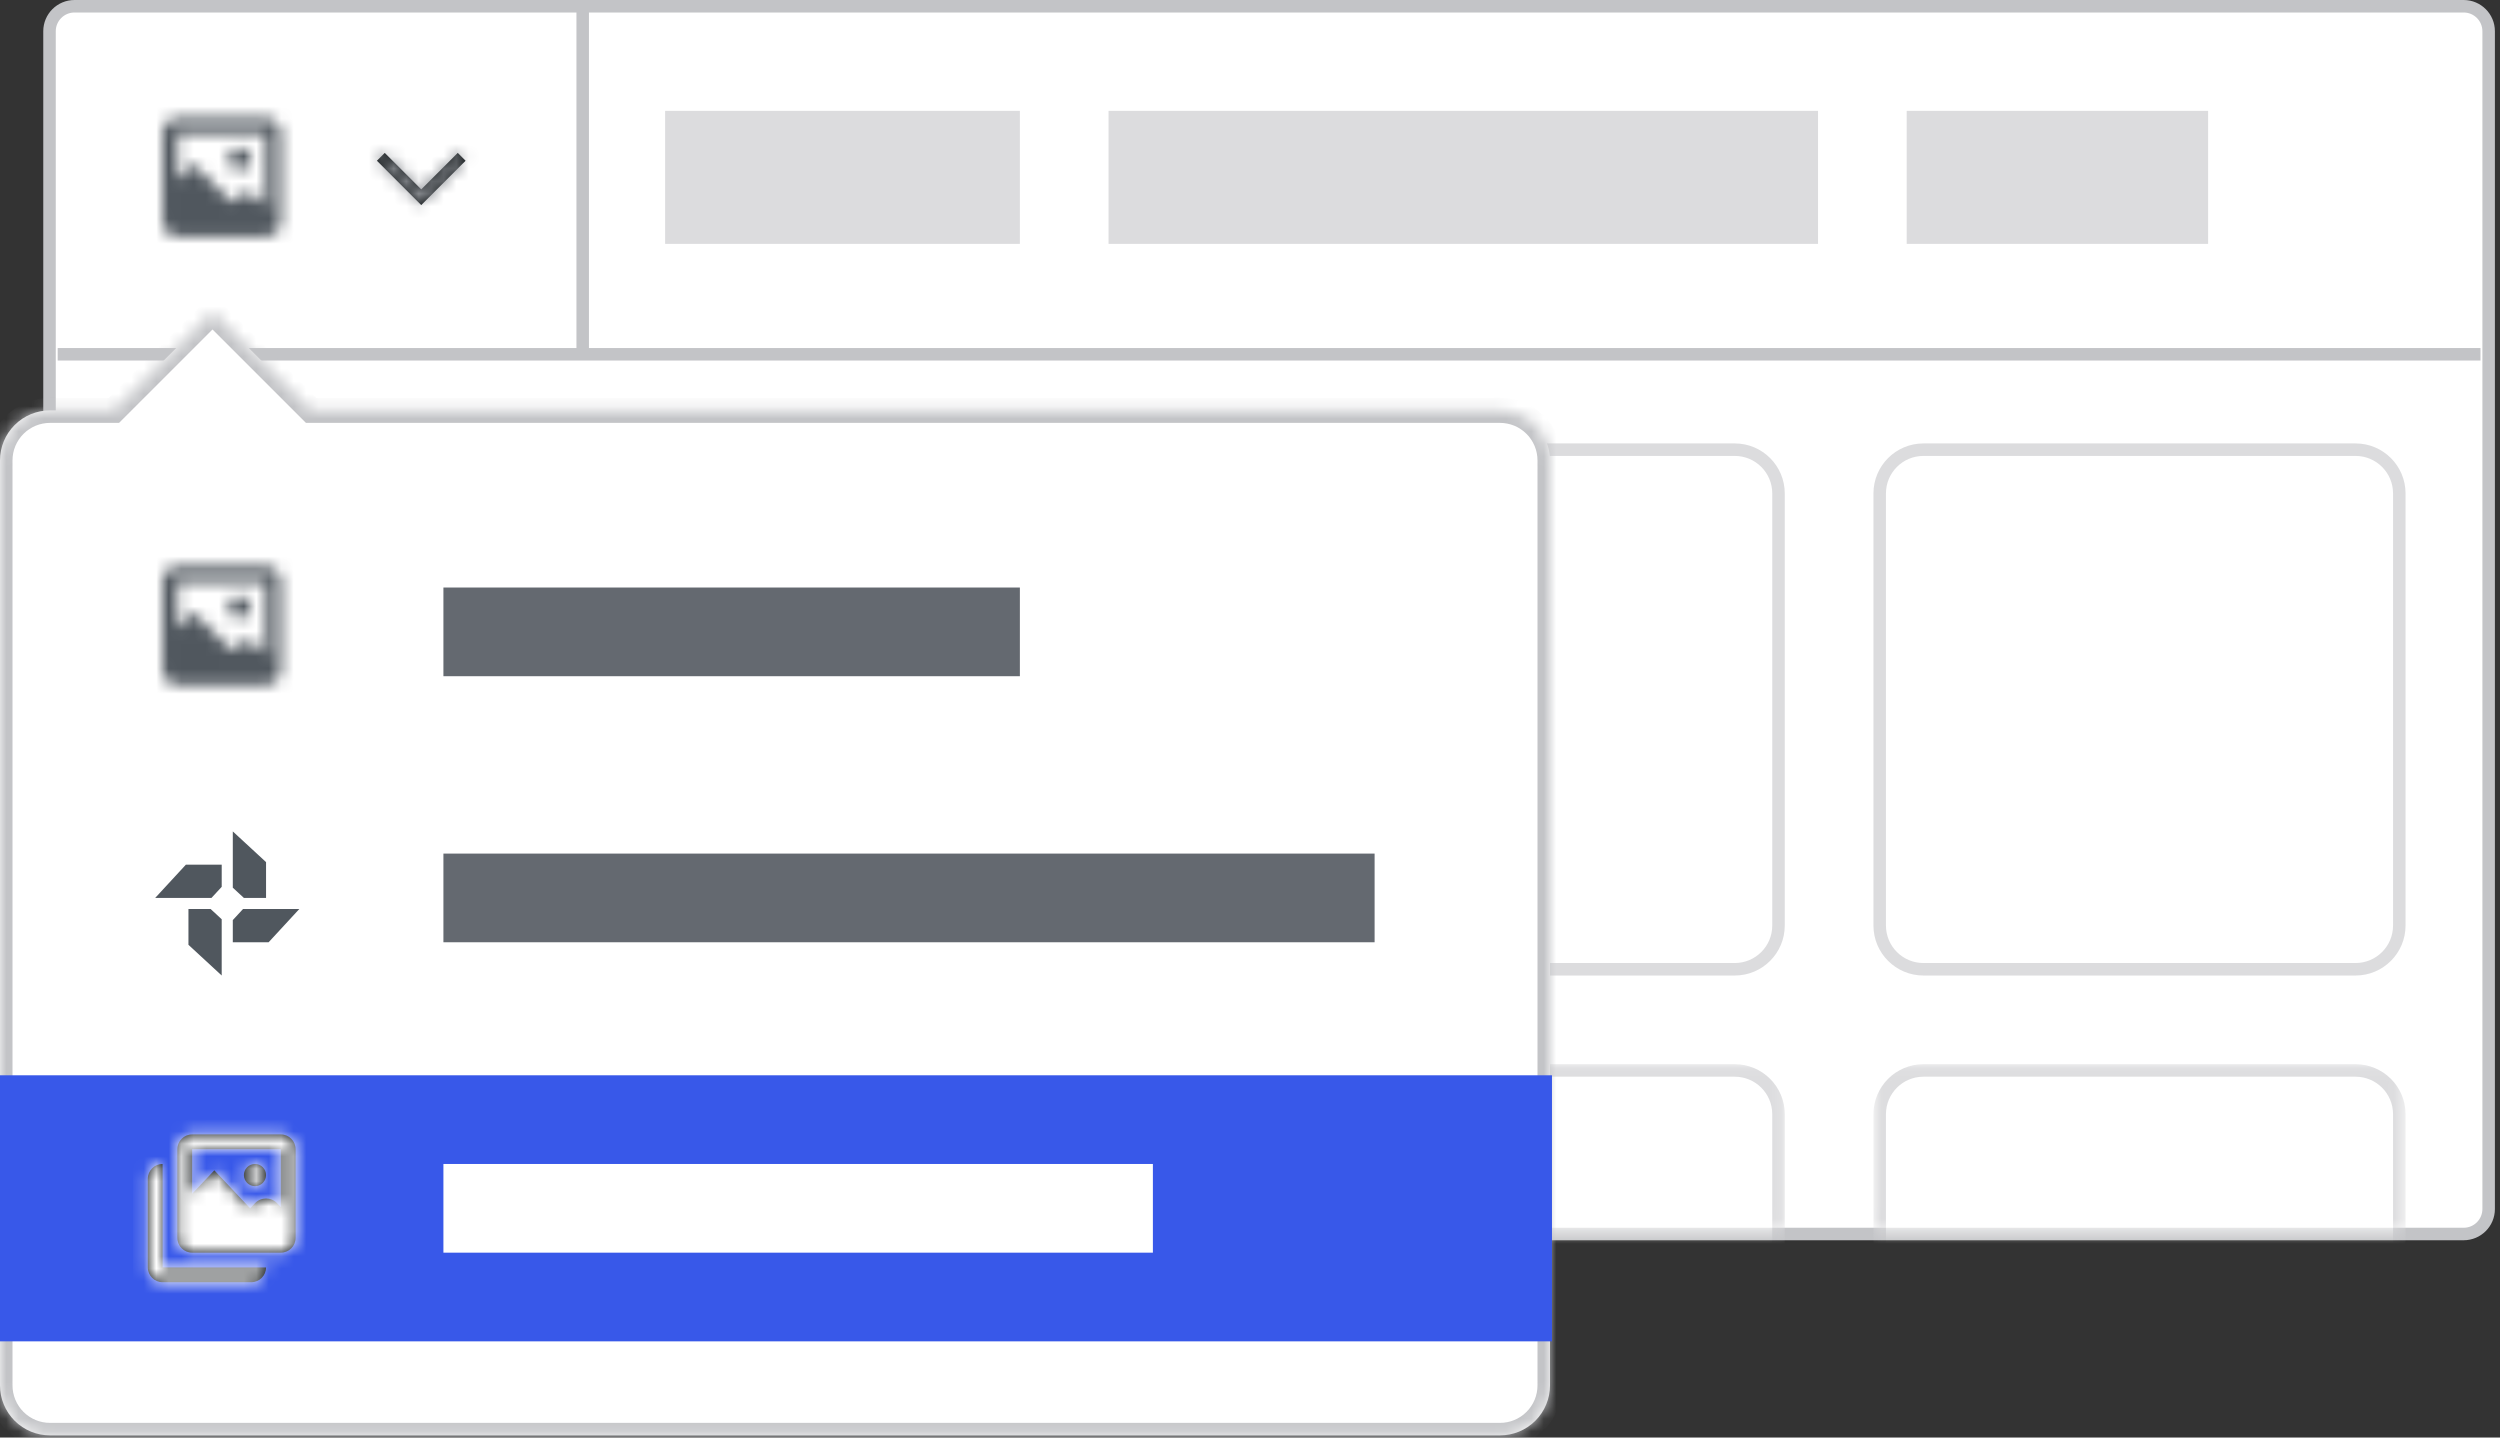 <svg width="200" height="115" viewBox="0 0 200 115" fill="none" xmlns="http://www.w3.org/2000/svg">
<rect x="0" y="0" width="200" height="115" fill="#333333" stroke="none"/>
<g clip-path="url(#clip0_2_14367)">
<path d="M3.961 2.5C3.961 1.395 4.856 0.5 5.961 0.5H197.092C198.197 0.5 199.092 1.395 199.092 2.5V96.72C199.092 97.825 198.197 98.72 197.092 98.72H5.961C4.856 98.72 3.961 97.825 3.961 96.72V2.5Z" fill="white" stroke="#C3C4C7"/>
<path d="M188.444 35.974H153.876C151.943 35.974 150.376 37.541 150.376 39.474V74.042C150.376 75.975 151.943 77.542 153.876 77.542H188.444C190.377 77.542 191.944 75.975 191.944 74.042V39.474C191.944 37.541 190.377 35.974 188.444 35.974Z" fill="white" stroke="#DCDCDE"/>
<path d="M138.781 35.974H104.213C102.28 35.974 100.713 37.541 100.713 39.474V74.042C100.713 75.975 102.28 77.542 104.213 77.542H138.781C140.714 77.542 142.281 75.975 142.281 74.042V39.474C142.281 37.541 140.714 35.974 138.781 35.974Z" fill="white" stroke="#DCDCDE"/>
<mask id="mask0_2_14367" style="mask-type:luminance" maskUnits="userSpaceOnUse" x="149" y="85" width="44" height="14">
<path d="M150.376 85.636H191.944V97.94H150.376V85.636Z" fill="white" stroke="#DCDCDE"/>
</mask>
<g mask="url(#mask0_2_14367)">
<path d="M188.444 85.636H153.876C151.943 85.636 150.376 87.203 150.376 89.136V123.704C150.376 125.637 151.943 127.204 153.876 127.204H188.444C190.377 127.204 191.944 125.637 191.944 123.704V89.136C191.944 87.203 190.377 85.636 188.444 85.636Z" fill="white" stroke="#DCDCDE"/>
</g>
<mask id="mask1_2_14367" style="mask-type:luminance" maskUnits="userSpaceOnUse" x="100" y="85" width="43" height="14">
<path d="M100.713 85.636H142.281V97.94H100.713V85.636Z" fill="white" stroke="#DCDCDE"/>
</mask>
<g mask="url(#mask1_2_14367)">
<path d="M138.781 85.636H104.213C102.28 85.636 100.713 87.203 100.713 89.136V123.704C100.713 125.637 102.28 127.204 104.213 127.204H138.781C140.714 127.204 142.281 125.637 142.281 123.704V89.136C142.281 87.203 140.714 85.636 138.781 85.636Z" fill="white" stroke="#DCDCDE"/>
</g>
<path d="M53.21 8.869H81.59V19.51H53.21V8.869Z" fill="#DCDCDE"/>
<path d="M46.616 0V28.379M4.615 28.343H198.439" stroke="#C3C4C7"/>
<path d="M88.684 8.869H145.442V19.51H88.684V8.869ZM152.536 8.869H176.649V19.51H152.536V8.869Z" fill="#DCDCDE"/>
<mask id="mask2_2_14367" style="mask-type:luminance" maskUnits="userSpaceOnUse" x="13" y="9" width="10" height="10">
<path fillRule="evenodd" clipRule="evenodd" d="M22.466 10.642V17.737C22.466 18.39 21.937 18.919 21.284 18.919H14.19C13.537 18.919 13.008 18.389 13.008 17.737V10.642C13.008 9.989 13.538 9.46 14.19 9.46H21.285C21.938 9.46 22.466 9.989 22.466 10.642ZM21.284 10.642H14.19V14.414L15.485 13.119L18.577 16.211L19.168 15.621C19.348 15.477 19.574 15.404 19.804 15.416C20.034 15.427 20.252 15.523 20.416 15.685L21.286 16.555L21.284 10.642ZM19.214 11.825C19.095 11.821 18.976 11.841 18.865 11.884C18.754 11.927 18.653 11.991 18.567 12.074C18.482 12.157 18.414 12.256 18.367 12.365C18.321 12.475 18.297 12.592 18.297 12.711C18.297 12.831 18.321 12.948 18.367 13.058C18.414 13.167 18.482 13.267 18.567 13.349C18.653 13.432 18.754 13.496 18.865 13.539C18.976 13.582 19.095 13.602 19.214 13.598C19.449 13.598 19.675 13.505 19.841 13.338C20.007 13.172 20.101 12.946 20.101 12.711C20.101 12.476 20.007 12.25 19.841 12.084C19.675 11.918 19.449 11.825 19.214 11.825Z" fill="white"/>
</mask>
<g mask="url(#mask2_2_14367)">
<path d="M10.642 7.095H24.832V21.285H10.642V7.095Z" fill="#50575E"/>
</g>
<path fillRule="evenodd" clipRule="evenodd" d="M37.247 12.86L33.7 16.406L30.153 12.858L30.78 12.231L33.7 15.151L36.62 12.231" fill="#101517"/>
<mask id="mask3_2_14367" style="mask-type:luminance" maskUnits="userSpaceOnUse" x="30" y="12" width="8" height="5">
<path fillRule="evenodd" clipRule="evenodd" d="M37.247 12.86L33.7 16.406L30.153 12.858L30.78 12.231L33.7 15.151L36.62 12.231" fill="white"/>
</mask>
<g mask="url(#mask3_2_14367)">
<path d="M28.379 8.869H39.021V19.51H28.38L28.379 8.869Z" fill="#8C8F94"/>
</g>
<path fillRule="evenodd" clipRule="evenodd" d="M24.89 32.831L17 24.941L9.11 32.831H4C2.939 32.831 1.922 33.252 1.172 34.003C0.421 34.753 0 35.77 0 36.831L0 110.831C0 111.892 0.421 112.909 1.172 113.659C1.922 114.41 2.939 114.831 4 114.831H120C121.061 114.831 122.078 114.41 122.828 113.659C123.579 112.909 124 111.892 124 110.831V36.831C124 35.77 123.579 34.753 122.828 34.003C122.078 33.252 121.061 32.831 120 32.831H24.89Z" fill="white"/>
<mask id="mask4_2_14367" style="mask-type:luminance" maskUnits="userSpaceOnUse" x="0" y="24" width="124" height="91">
<path fillRule="evenodd" clipRule="evenodd" d="M24.89 32.831L17 24.941L9.11 32.831H4C2.939 32.831 1.922 33.252 1.172 34.003C0.421 34.753 0 35.77 0 36.831L0 110.831C0 111.892 0.421 112.909 1.172 113.659C1.922 114.41 2.939 114.831 4 114.831H120C121.061 114.831 122.078 114.41 122.828 113.659C123.579 112.909 124 111.892 124 110.831V36.831C124 35.77 123.579 34.753 122.828 34.003C122.078 33.252 121.061 32.831 120 32.831H24.89Z" fill="white"/>
</mask>
<g mask="url(#mask4_2_14367)">
<path d="M17 24.941L17.707 24.234L17 23.527L16.293 24.234L17 24.941ZM24.89 32.831L24.183 33.538L24.476 33.831H24.89V32.831ZM9.11 32.831V33.831H9.524L9.817 33.538L9.11 32.831ZM16.293 25.648L24.183 33.538L25.597 32.124L17.707 24.234L16.293 25.648ZM9.817 33.538L17.707 25.648L16.293 24.234L8.403 32.124L9.817 33.538ZM4 33.831H9.11V31.831H4V33.831ZM1 36.831C1 36.035 1.316 35.272 1.879 34.71C2.441 34.147 3.204 33.831 4 33.831V31.831C2.674 31.831 1.402 32.358 0.464 33.295C-0.473 34.233 -1 35.505 -1 36.831H1ZM1 110.831V36.831H-1V110.831H1ZM4 113.831C3.204 113.831 2.441 113.515 1.879 112.952C1.316 112.39 1 111.627 1 110.831H-1C-1 112.157 -0.473 113.429 0.464 114.367C1.402 115.304 2.674 115.831 4 115.831V113.831ZM120 113.831H4V115.831H120V113.831ZM123 110.831C123 111.627 122.684 112.39 122.121 112.952C121.559 113.515 120.796 113.831 120 113.831V115.831C121.326 115.831 122.598 115.304 123.536 114.367C124.473 113.429 125 112.157 125 110.831H123ZM123 36.831V110.831H125V36.831H123ZM120 33.831C120.796 33.831 121.559 34.147 122.121 34.71C122.684 35.272 123 36.035 123 36.831H125C125 35.505 124.473 34.233 123.536 33.295C122.598 32.358 121.326 31.831 120 31.831V33.831ZM24.89 33.831H120V31.831H24.89V33.831Z" fill="#C3C4C7"/>
</g>
<path d="M0 86.023H124.158V107.308H0V86.023Z" fill="#3858E9"/>
<path d="M35.473 47.002H81.59V54.097H35.473V47.002ZM35.473 68.287H109.968V75.381H35.473V68.287Z" fill="#646970"/>
<path d="M35.473 93.118H92.231V100.213H35.473V93.118Z" fill="white"/>
<path d="M21.284 68.969L18.624 66.513V71.015L19.511 71.834H21.284V68.969ZM21.489 75.381L23.945 72.721H19.442L18.624 73.607V75.381H21.489ZM15.076 75.585L17.736 78.041V73.54L16.85 72.721H15.076V75.585ZM14.871 69.173L12.416 71.833H16.918L17.737 70.947V69.173H14.871Z" fill="#50575E"/>
<mask id="mask5_2_14367" style="mask-type:luminance" maskUnits="userSpaceOnUse" x="13" y="45" width="10" height="10">
<path fillRule="evenodd" clipRule="evenodd" d="M22.466 46.505V53.6C22.466 54.253 21.937 54.782 21.284 54.782H14.189C13.875 54.782 13.575 54.657 13.353 54.436C13.131 54.214 13.007 53.913 13.007 53.6V46.505C13.007 45.852 13.537 45.323 14.189 45.323H21.284C21.937 45.323 22.466 45.853 22.466 46.505ZM21.284 46.505H14.189V50.277L15.484 48.982L18.576 52.075L19.167 51.483C19.347 51.339 19.573 51.266 19.803 51.278C20.033 51.29 20.251 51.386 20.415 51.548L21.284 52.418V46.505ZM19.214 47.688C19.095 47.684 18.976 47.704 18.865 47.747C18.754 47.789 18.653 47.854 18.567 47.937C18.482 48.02 18.414 48.119 18.367 48.228C18.321 48.338 18.297 48.456 18.297 48.575C18.297 48.694 18.321 48.811 18.367 48.921C18.414 49.03 18.482 49.129 18.567 49.212C18.653 49.295 18.754 49.359 18.865 49.402C18.976 49.445 19.095 49.465 19.214 49.461C19.444 49.453 19.662 49.356 19.822 49.191C19.982 49.026 20.071 48.805 20.071 48.575C20.071 48.344 19.982 48.123 19.822 47.958C19.662 47.792 19.444 47.696 19.214 47.688Z" fill="white"/>
</mask>
<g mask="url(#mask5_2_14367)">
<path d="M10.642 42.958H24.832V57.148H10.642V42.958Z" fill="#50575E"/>
</g>
<path fillRule="evenodd" clipRule="evenodd" d="M19.51 94.005C19.51 93.77 19.604 93.544 19.77 93.377C19.937 93.211 20.162 93.118 20.398 93.118C20.633 93.118 20.859 93.211 21.025 93.377C21.192 93.544 21.285 93.77 21.285 94.005C21.285 94.24 21.192 94.466 21.025 94.633C20.859 94.799 20.633 94.892 20.398 94.892C20.162 94.892 19.937 94.799 19.77 94.633C19.604 94.466 19.51 94.24 19.51 94.005ZM13.007 101.395H21.284C21.284 102.048 20.754 102.578 20.102 102.578H13.007C12.357 102.578 11.824 102.046 11.824 101.395V94.3C11.824 93.647 12.354 93.118 13.007 93.118V101.395ZM23.649 91.935V99.03C23.649 99.684 23.119 100.213 22.466 100.213H15.372C14.718 100.213 14.189 99.683 14.189 99.03V91.936C14.189 91.282 14.719 90.753 15.372 90.753H22.466C23.12 90.753 23.649 91.282 23.649 91.935ZM15.372 91.935V95.504L17.145 93.626L20.015 96.666L20.403 96.254C20.873 95.754 21.693 95.754 22.163 96.254L22.466 96.575V91.935H15.372Z" fill="#101517"/>
<mask id="mask6_2_14367" style="mask-type:luminance" maskUnits="userSpaceOnUse" x="11" y="90" width="13" height="13">
<path fillRule="evenodd" clipRule="evenodd" d="M19.51 94.005C19.51 93.77 19.604 93.544 19.77 93.377C19.937 93.211 20.162 93.118 20.398 93.118C20.633 93.118 20.859 93.211 21.025 93.377C21.192 93.544 21.285 93.77 21.285 94.005C21.285 94.24 21.192 94.466 21.025 94.633C20.859 94.799 20.633 94.892 20.398 94.892C20.162 94.892 19.937 94.799 19.77 94.633C19.604 94.466 19.51 94.24 19.51 94.005ZM13.007 101.395H21.284C21.284 102.048 20.754 102.578 20.102 102.578H13.007C12.357 102.578 11.824 102.046 11.824 101.395V94.3C11.824 93.647 12.354 93.118 13.007 93.118V101.395ZM23.649 91.935V99.03C23.649 99.684 23.119 100.213 22.466 100.213H15.372C14.718 100.213 14.189 99.683 14.189 99.03V91.936C14.189 91.282 14.719 90.753 15.372 90.753H22.466C23.12 90.753 23.649 91.282 23.649 91.935ZM15.372 91.935V95.504L17.145 93.626L20.015 96.666L20.403 96.254C20.873 95.754 21.693 95.754 22.163 96.254L22.466 96.575V91.935H15.372Z" fill="white"/>
</mask>
<g mask="url(#mask6_2_14367)">
<path d="M10.642 89.57H24.832V103.76H10.642V89.57Z" fill="white"/>
</g>
</g>
<defs>
<clipPath id="clip0_2_14367">
<rect width="200" height="115" fill="white"/>
</clipPath>
</defs>
</svg>

